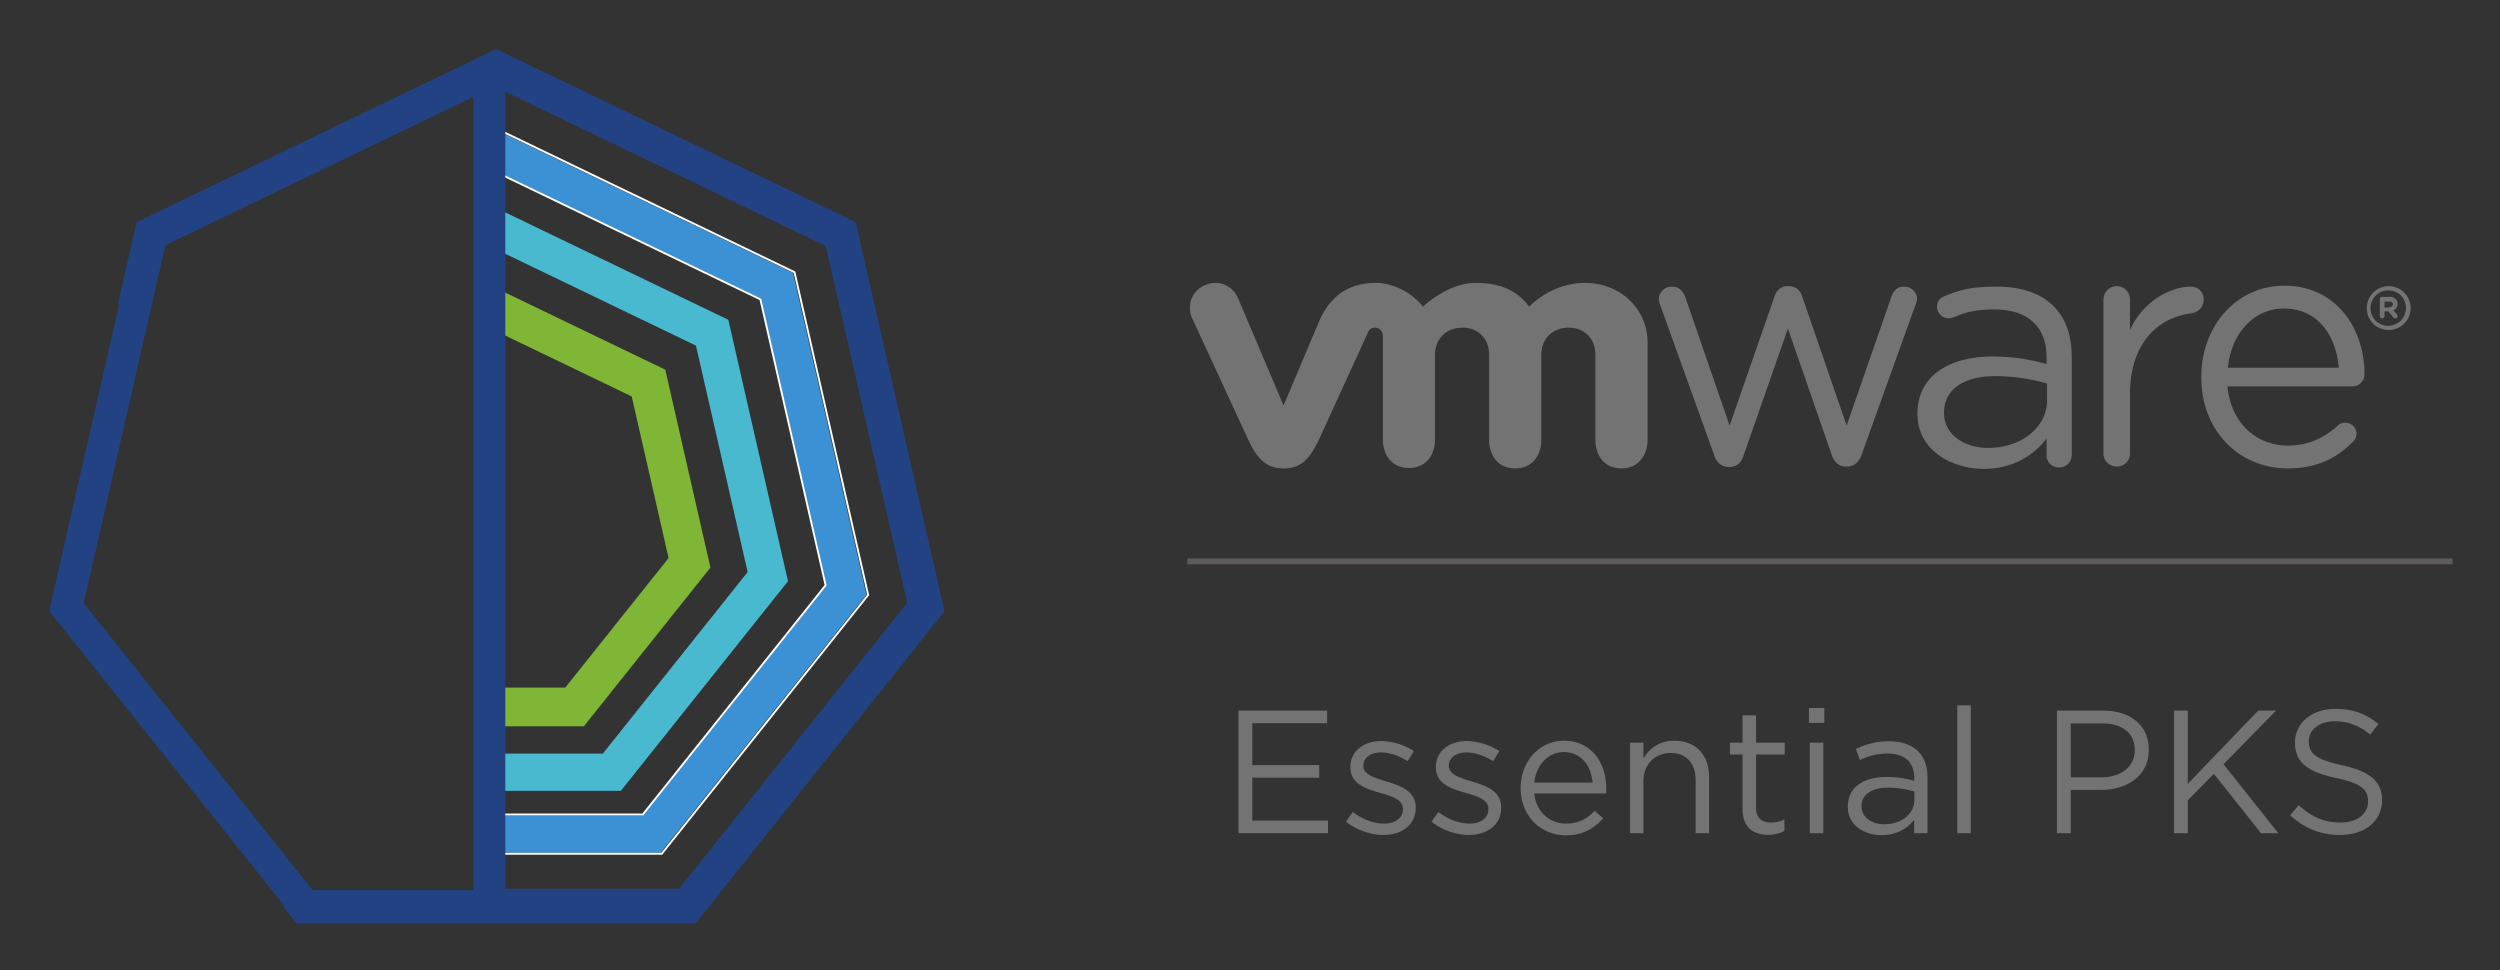 <svg xmlns="http://www.w3.org/2000/svg" role="img" viewBox="64.65 -15.35 3918.20 1520.70"><rect x="64.65" y="-15.35" width="3918.20" height="1520.70" fill="#333333" stroke="none"/><title>VMware Essential PKS logo</title><defs><style>.cls-1{fill:none}.cls-2{fill:#747373}</style></defs><path d="M1113.532 859.231l-57.806-253.243-201.109-96.853v553.187h96.953l161.962-203.091z" class="cls-1"/><path d="M1236.429 881.181l-80.992-354.839-300.82-144.87v60.413l253.693 122.163 70.786 310.147-198.343 248.723H854.617v42.83h154.88l226.932-284.567z" class="cls-1"/><path d="M1311.303 410.874l115.621 506.569-.45.565-323.962 406.245H854.617v53.384h272.33l357.524-448.321-127.598-559.046-502.256-241.874v61.935l456.526 219.838.16.705z" class="cls-1"/><path d="M1071.396 1259.647l285.621-358.154-101.939-446.604-400.461-192.858v54.574l351.54 169.283.487 2.128 93.03 407.6-1.362 1.705-260.666 326.874H854.617v35.452h216.779zm-266.779 119.99V136.404L321.863 368.885 197.576 913.421l-3.741 16.389 17.338 21.741 341.387 428.086h252.057zm3003.08-884.383a27.747 27.747 0 0 0 27.76-27.76c0-15.34-11.688-27.76-27.76-27.76a27.747 27.747 0 0 0-27.76 27.76c0 15.341 11.689 27.76 27.76 27.76zm-9.497-45.292h11.689a12.62 12.62 0 0 1 9.496 3.652c2.192 1.462 2.922 4.384 2.922 7.306 0 5.113-2.922 8.036-6.574 10.227l5.113 5.844a3.795 3.795 0 0 1 1.462 2.922 3.451 3.451 0 0 1-3.653 3.653 4.017 4.017 0 0 1-3.653-2.191l-7.305-8.767h-5.844v7.305a3.653 3.653 0 1 1-7.305 0v-26.298a3.451 3.451 0 0 1 3.652-3.653zm-617.293 236.69c50.406 0 92.046-31.413 92.046-74.514V585.84a289.904 289.904 0 0 0-81.088-11.688c-51.867 0-80.358 22.646-80.358 56.981v.73c0 34.335 32.143 54.79 69.4 54.79zm463.153-218.427c-47.485 0-82.55 39.448-87.663 92.777h173.864c-4.383-49.676-32.143-92.777-86.201-92.777z" class="cls-1"/><path d="M3809.158 466.033c3.653 0 5.844-2.191 5.844-4.383 0-2.922-2.191-4.383-5.844-4.383h-7.305v9.497h7.305z" class="cls-1"/><path d="M3172.872 719.525c48.214 0 80.357-22.646 99.35-47.484v26.3c0 10.227 8.037 18.993 19.725 18.993 10.958 0 19.724-8.766 19.724-20.455V544.93c0-35.065-9.497-61.364-28.49-80.358-20.455-20.454-50.406-30.682-89.124-30.682-35.065 0-55.52 3.653-82.55 15.341-7.305 2.923-10.957 8.036-10.957 16.802 0 9.497 8.766 17.533 18.263 17.533 2.191 0 4.383-.73 7.305-1.461 20.455-8.766 36.526-12.419 64.286-12.419 51.137 0 81.819 25.568 81.819 75.244v10.227c-24.838-6.574-49.676-11.688-84.741-11.688-69.4 0-117.614 31.413-117.614 89.124v.73c0 56.251 51.867 85.472 103.004 86.202zm-61.365-88.393c0-34.335 28.49-56.98 80.358-56.98a289.904 289.904 0 0 1 81.088 11.687v26.3c0 43.1-41.64 74.513-92.046 74.513-37.257 0-69.4-20.455-69.4-54.79zm-1090.672 42.37c13.88 29.952 28.49 45.293 55.52 45.293 29.22 0 41.64-16.802 55.52-45.293 0 0 75.974-165.829 76.705-168.02.73-1.461 2.921-7.305 10.957-7.305a12.313 12.313 0 0 1 12.42 12.418v162.177c0 24.838 13.88 45.292 40.909 45.292 27.029 0 40.909-20.454 40.909-45.292V540.547c0-25.568 18.263-42.37 43.101-42.37s41.64 17.532 41.64 42.37v132.955c0 24.838 13.88 45.293 40.909 45.293 27.03 0 40.91-20.455 40.91-45.293V540.547c0-25.568 18.263-42.37 43.1-42.37 24.838 0 41.64 17.532 41.64 42.37v132.955c0 24.838 13.88 45.293 40.91 45.293 26.298 0 40.909-20.455 40.909-45.293V522.284c0-55.52-44.562-94.238-97.89-94.238-54.059 0-87.663 37.257-87.663 37.257-17.533-23.377-42.37-37.257-84.01-37.257-43.832 0-82.55 37.257-82.55 37.257-18.263-23.377-48.214-37.257-73.782-37.257-38.718 0-70.13 16.802-89.124 60.634l-55.52 131.494-71.592-168.751c-8.766-19.724-31.412-29.22-51.867-19.724-21.185 9.497-28.49 32.143-19.724 51.867zm1361.697 42.371a20.419 20.419 0 0 0 20.455-20.455v-93.507c0-79.627 43.831-119.806 97.16-126.38 10.957-2.192 18.262-10.228 18.262-21.186 0-11.688-8.035-20.455-20.454-20.455-29.952 0-74.514 21.916-94.968 67.94v-47.485c0-12.419-9.497-21.185-21.185-21.185-11.689 0-20.455 10.227-20.455 21.185v241.073c0 11.688 9.497 20.455 21.185 20.455zm-631.173-17.533c3.653 11.689 12.419 18.263 21.916 18.263h1.46c10.959 0 18.994-5.844 22.647-18.263l69.4-198.702 68.67 197.972c3.652 11.688 11.688 18.263 22.645 18.263h1.461c9.497 0 18.264-5.844 22.647-18.263l84.01-233.768a27.081 27.081 0 0 0 2.922-10.958c0-10.227-8.766-18.994-20.455-18.994-10.957 0-16.802 7.306-19.724 16.072l-70.13 201.625-69.4-201.625c-2.922-10.227-10.227-16.802-21.185-16.802h-2.192c-10.957 0-17.532 7.305-20.454 16.802l-70.13 201.625-69.4-200.894c-3.653-10.228-10.228-16.803-21.186-16.803-11.688 0-20.454 9.497-20.454 19.725 0 3.652 2.191 8.035 2.922 10.958zm1057.069-196.51a34.335 34.335 0 1 0-34.335-34.335c0 18.993 14.61 34.334 34.335 34.334zm-.73-62.095c16.07 0 27.759 12.419 27.759 27.76a27.747 27.747 0 0 1-27.76 27.76c-16.071 0-27.76-12.42-27.76-27.76a27.747 27.747 0 0 1 27.76-27.76zm-292.941 136.608c0 84.74 60.633 142.452 135.147 142.452 46.023 0 76.705-16.072 101.543-40.91a17.692 17.692 0 0 0 6.574-13.149 17.306 17.306 0 0 0-17.532-17.533c-5.114 0-8.767 1.462-11.689 4.384-20.454 18.263-44.562 31.412-78.166 31.412-48.214 0-89.124-33.604-94.968-92.776h195.78a18.861 18.861 0 0 0 18.994-18.994c0-73.052-45.292-138.8-125.65-138.8-75.244 0-130.033 63.556-130.033 142.453zm129.303-108.118c54.058 0 81.818 43.1 86.201 92.777h-173.864c5.113-53.329 40.178-92.777 87.663-92.777z" class="cls-2"/><path d="M3794.548 479.913a3.653 3.653 0 1 0 7.305 0v-7.305h5.844l7.305 8.767a4.017 4.017 0 0 0 3.653 2.191 3.451 3.451 0 0 0 3.653-3.653 3.795 3.795 0 0 0-1.462-2.922l-5.113-5.844c3.652-2.191 6.574-5.114 6.574-10.227 0-2.922-.73-5.844-2.922-7.306a12.62 12.62 0 0 0-9.496-3.652H3798.2a3.451 3.451 0 0 0-3.652 3.653zm7.305-22.646h7.305c3.653 0 5.844 1.461 5.844 4.383 0 2.192-2.191 4.383-5.844 4.383v.731h-7.305z" class="cls-2"/><path fill="#3c90d4" d="M1071.84 1262.647H855.117v58.606h244.951l322.61-404.55-115.139-504.457-452.422-217.863v65.041l401.565 193.389 102.581 449.42-.45.565-286.973 359.849z"/><path fill="#fff" d="M1357.017 901.493l-285.621 358.154h-216.78v64.606h247.896l323.962-406.245.45-.565-115.62-506.569-.161-.705-456.526-219.838v71.7l400.461 192.858zm-99.335-448.68l-401.565-193.39v-65.04l452.422 217.863 115.139 504.457-322.61 404.55H856.117v-58.606h216.723l286.973-359.849.45-.565z"/><path fill="#49b9cf" d="M1298.312 897.321l1.362-1.705-93.03-407.6-.487-2.128-351.54-169.283v64.867l300.82 144.87 80.992 354.839-226.932 284.567h-154.88v58.447h183.029l260.666-326.874z"/><path fill="#80b636" d="M1178.096 874.195l-70.786-310.147-253.693-122.163v67.25l201.109 96.853 57.806 253.243-161.962 203.091h-96.953v60.596h126.136l198.343-248.723z"/><path fill="#5f5a5b" stroke="#5f5a5b" stroke-miterlimit="10" stroke-width="8" d="M1929.54 863.977v1h1974.943v-1H1929.54z"/><path fill="#224284" d="M1405.732 332.9L843.103 61.953l-.868-.418-562.629 270.947-.867.418-29.81 130.603 3.14-4.77-83.763 366.995L141.73 942.16l123.17 154.448 244.05 306.03h-2.558l23.127 29h625.433l389.352-488.231.6-.753-138.958-608.815zm-549.115 890.795V128.396l502.256 241.874 127.598 559.046-357.524 448.321h-272.33v-153.942zM213.173 951.551l-17.338-21.741 3.741-16.39 124.287-544.535 482.754-232.481v1243.233H554.56z"/><path d="M2005.688 1098.366h138.907v19.765h-117.221v65.61h104.867v19.766h-104.867v67.258h118.594v19.766h-140.28zm168.552 174.047l10.706-15.099c15.373 11.53 32.394 18.118 49.14 18.118 17.02 0 29.373-8.785 29.373-22.51v-.55c0-14.275-16.745-19.765-35.413-24.98-22.236-6.315-46.943-14.002-46.943-40.081v-.549c0-24.432 20.315-40.63 48.316-40.63 17.295 0 36.51 6.04 51.06 15.649l-9.608 15.922c-13.177-8.51-28.275-13.726-42.002-13.726-16.745 0-27.451 8.784-27.451 20.589v.549c0 13.45 17.57 18.667 36.51 24.432 21.963 6.588 45.57 15.099 45.57 40.63v.548c0 26.903-22.235 42.55-50.51 42.55-20.315 0-42.826-7.96-58.748-20.862zm133.962 0l10.706-15.099c15.373 11.53 32.394 18.118 49.14 18.118 17.02 0 29.373-8.785 29.373-22.51v-.55c0-14.275-16.745-19.765-35.413-24.98-22.237-6.315-46.944-14.002-46.944-40.081v-.549c0-24.432 20.316-40.63 48.317-40.63 17.295 0 36.51 6.04 51.06 15.649l-9.608 15.922c-13.177-8.51-28.275-13.726-42.002-13.726-16.745 0-27.451 8.784-27.451 20.589v.549c0 13.45 17.57 18.667 36.51 24.432 21.962 6.588 45.57 15.099 45.57 40.63v.548c0 26.903-22.235 42.55-50.51 42.55-20.315 0-42.826-7.96-58.748-20.862zm211.1 3.019c19.491 0 33.218-7.96 44.747-20.04l13.177 11.805c-14.275 15.922-31.57 26.628-58.473 26.628-38.982 0-70.826-29.923-70.826-74.12 0-41.18 28.824-74.121 68.08-74.121 42.003 0 66.16 33.492 66.16 75.218 0 1.922 0 4.118-.274 7.412h-112.554c3.02 29.923 24.981 47.218 49.963 47.218zm41.453-64.238c-2.47-25.805-17.295-47.767-45.296-47.767-24.433 0-43.1 20.315-46.12 47.767zm58.469-62.591h21.138v24.707c9.334-15.373 24.158-27.727 48.59-27.727 34.316 0 54.356 23.06 54.356 56.827v88.12h-21.139v-82.905c0-26.354-14.274-42.825-39.256-42.825-24.432 0-42.55 17.844-42.55 44.473v81.258h-21.14zm176.512 104.318v-85.65h-19.765v-18.668h19.765v-42.825h21.139v42.825h45.021v18.668h-45.021v82.905c0 17.295 9.608 23.609 23.883 23.609a44.444 44.444 0 0 0 20.59-4.942v18.12a53.172 53.172 0 0 1-25.532 6.038c-22.785 0-40.08-11.255-40.08-40.08zm104.041-158.672h24.158v23.334h-24.158zm1.372 54.354h21.14v141.928h-21.14zm59.566 100.75v-.55c0-30.471 24.707-46.393 60.669-46.393a148.713 148.713 0 0 1 43.375 6.039v-4.392c0-25.257-15.374-38.433-42.002-38.433-16.746 0-29.923 4.118-43.1 10.157l-6.314-17.295c15.647-7.137 30.746-12.078 51.61-12.078 20.04 0 35.688 5.49 45.845 15.647 9.883 9.883 14.824 23.609 14.824 41.727v86.749h-20.863v-21.138c-9.883 12.628-26.08 24.157-51.062 24.157-26.628 0-52.982-15.098-52.982-44.197zm104.318-10.981v-13.177a145.927 145.927 0 0 0-41.453-6.04c-26.353 0-41.452 11.53-41.452 28.55v.55c0 17.843 16.47 28.275 35.687 28.275 26.08 0 47.218-15.648 47.218-38.158zm67.253-148.242h21.139v200.4h-21.139zm156.194 8.236h71.923c43.375 0 71.925 23.06 71.925 60.944v.549c0 41.452-34.59 62.865-75.493 62.865h-46.669v67.807h-21.687zm69.178 104.593c31.845 0 52.708-17.021 52.708-42.277v-.549c0-27.452-20.589-41.727-51.61-41.727h-48.59v84.552zm114.198-104.593h21.687v114.75l110.357-114.75h28.002l-82.356 84.004 85.925 108.16h-27.178l-73.846-93.062-40.904 41.452v51.61h-21.687zm182.004 164.164l13.452-15.923c20.04 18.12 39.256 27.178 65.884 27.178 25.806 0 42.825-13.726 42.825-32.668v-.55c0-17.843-9.607-28-49.961-36.51-44.199-9.608-64.513-23.884-64.513-55.454v-.549c0-30.197 26.628-52.433 63.14-52.433 28 0 48.04 7.961 67.532 23.609l-12.628 16.745c-17.844-14.549-35.688-20.863-55.453-20.863-24.982 0-40.904 13.726-40.904 31.02v.55c0 18.118 9.882 28.275 52.159 37.335 42.825 9.333 62.59 24.982 62.59 54.355v.548c0 32.944-27.452 54.356-65.61 54.356-30.472 0-55.453-10.157-78.513-30.746z" class="cls-2"/></svg>